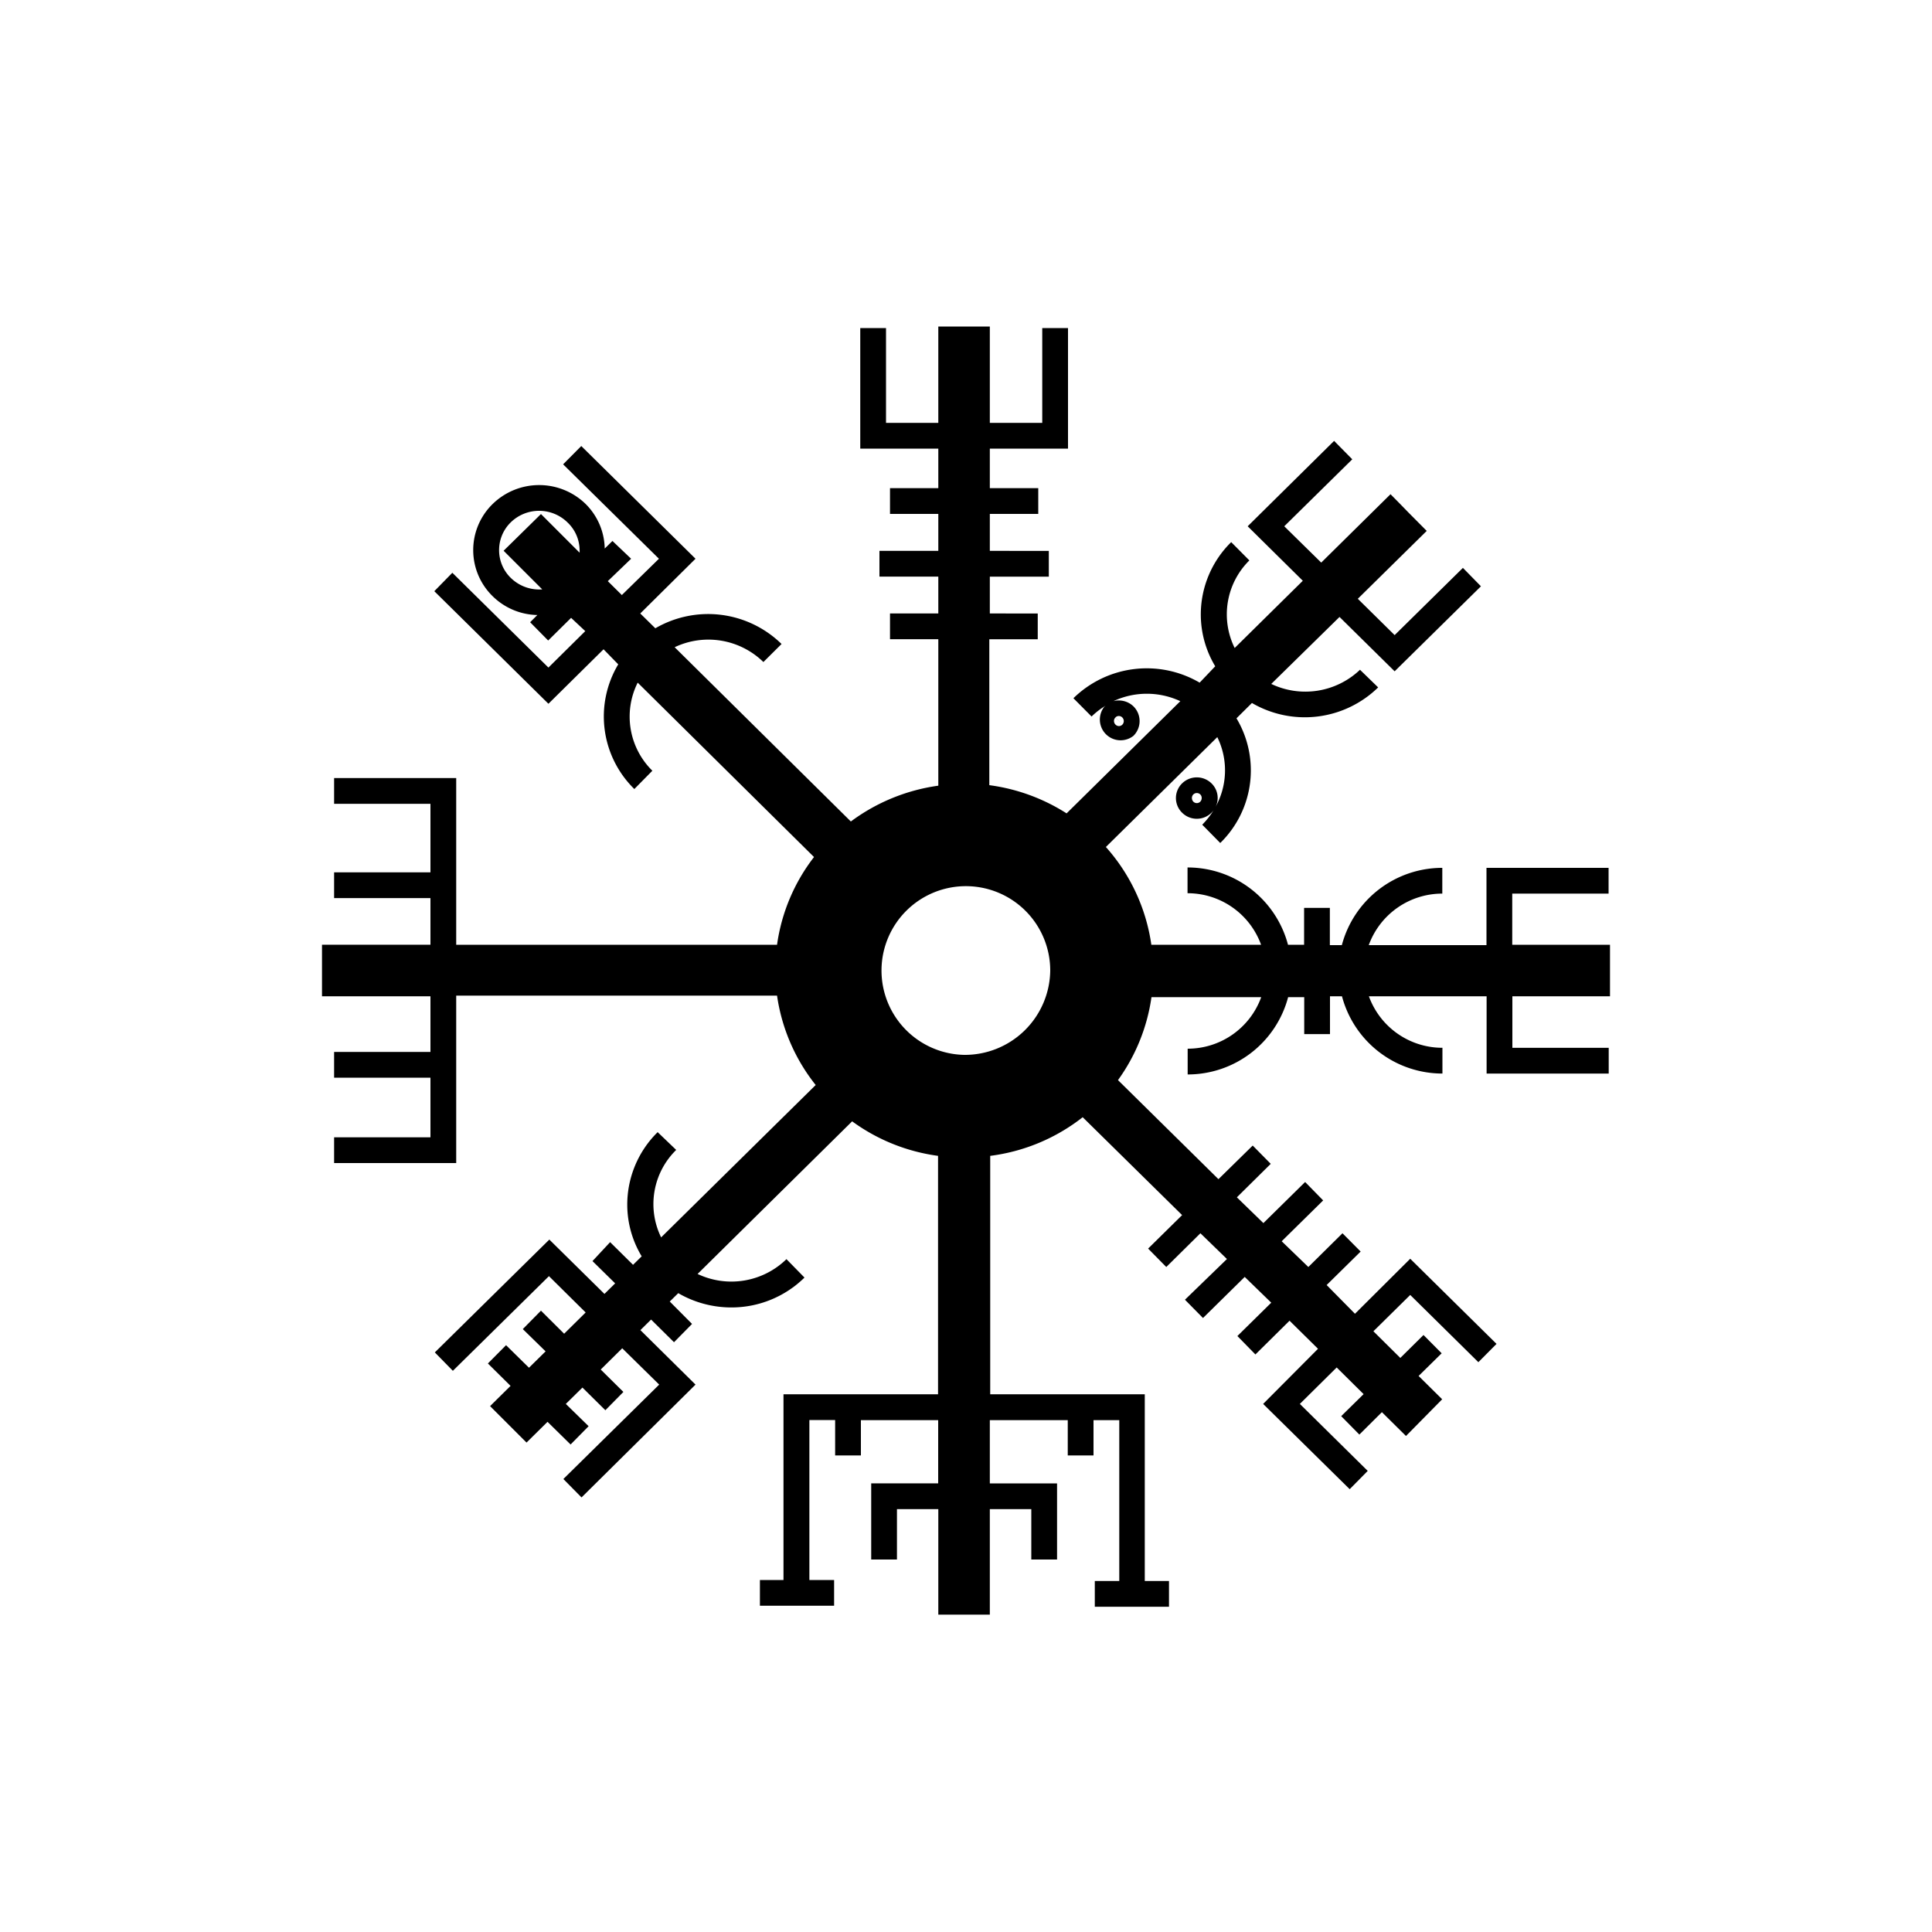 <svg id="Symbols" xmlns="http://www.w3.org/2000/svg" viewBox="0 0 150 150"><title>Vegvisir-bold</title><path d="M117.41,69.38h7.48v-2h-9.48v6h-9.14a6.07,6.07,0,0,1,5.71-4v-2a8.07,8.07,0,0,0-7.8,6h-.93V70.49h-2v2.86H100a8.06,8.06,0,0,0-7.8-6v2a6.07,6.07,0,0,1,5.71,4H89.39a14.45,14.45,0,0,0-3.53-7.59l8.65-8.53a5.84,5.84,0,0,1-.2,5.53,1.49,1.49,0,0,0,.23-.8,1.58,1.58,0,0,0-.48-1.14,1.63,1.63,0,0,0-2.28,0h0a1.59,1.59,0,0,0,0,2.28,1.62,1.62,0,0,0,2.28,0,1.24,1.24,0,0,0,.18-.22,6.16,6.16,0,0,1-.9,1.15l1.4,1.42A7.88,7.88,0,0,0,96,55.77l1.2-1.19a8.15,8.15,0,0,0,9.8-1.21L105.59,52A6.15,6.15,0,0,1,98.7,53.1L104,47.9l4.28,4.22,6.7-6.6-1.4-1.43-5.3,5.22-2.86-2.82,5.35-5.27-1.41-1.42-.7-.72h0l-.7-.71-5.38,5.31-2.87-2.82,5.28-5.2-1.41-1.43-6.71,6.63,4.28,4.23-5.29,5.22A5.89,5.89,0,0,1,97,43.51l-1.41-1.42a7.88,7.88,0,0,0-2.36,5.64,7.8,7.8,0,0,0,1.12,4L93.14,53a8.14,8.14,0,0,0-9.8,1.21l1.41,1.42a5.87,5.87,0,0,1,1.09-.84l-.11.09A1.61,1.61,0,0,0,88,57.13h0a1.61,1.61,0,0,0,0-2.29,1.64,1.64,0,0,0-1.56-.4,6.14,6.14,0,0,1,5.2,0l-8.83,8.71a14.72,14.72,0,0,0-6-2.19V49.63h3.76v-2H76.85V44.77h4.58v-2H76.85V39.9h3.76v-2H76.85V34.83h6.07V25.47h-2v7.36H76.85V25.35h-4v7.48H68.79V25.47h-2v9.36h6.06V37.9H69.1v2h3.75v2.87H68.28v2h4.57v2.86H69.1v2h3.75V61a14.77,14.77,0,0,0-6.79,2.78L52.38,50.25a6.11,6.11,0,0,1,6.89,1.15L60.68,50a8.15,8.15,0,0,0-9.8-1.22l-1.17-1.15L54,43.38l-8.87-8.75-1.41,1.42,7.44,7.33L48.28,46.2l-1.09-1.08L49,43.38,47.55,42l-.6.59a5,5,0,0,0-1.48-3.46,5.17,5.17,0,0,0-7.22,0,5,5,0,0,0,0,7.16,5.08,5.08,0,0,0,3.47,1.46l-.56.56,1.4,1.42,1.78-1.76L45.44,49l-2.86,2.83-7.46-7.36-1.4,1.43,8.86,8.74,4.28-4.23L48,51.58a7.88,7.88,0,0,0,1.25,9.68l1.4-1.42A5.89,5.89,0,0,1,49.51,53L63.2,66.54a14.36,14.36,0,0,0-2.87,6.81H35.42V60.41H25.94v2h7.48v5.32H25.94v2h7.48v3.62H25v4h8.42v4.32H25.94v2h7.48V88.3H25.94v2h9.48v-13H60.33a14.43,14.43,0,0,0,3,6.94l-12,11.83a5.88,5.88,0,0,1,1.17-6.79L51.06,87.9a7.9,7.9,0,0,0-2.36,5.64,7.78,7.78,0,0,0,1.12,4l-.67.66-1.78-1.76L46,97.91l1.76,1.73-.83.82-4.28-4.22L33.76,105l1.4,1.43,7.46-7.35,2.85,2.82-1.67,1.65L42,101.76l-1.41,1.43,1.77,1.73-1.29,1.27-1.78-1.75-1.41,1.42,1.76,1.74-1.59,1.57L40.88,112l1.63-1.61,1.79,1.76,1.4-1.42L43.93,109l1.29-1.27L47,109.49l1.4-1.42-1.76-1.74,1.67-1.65,2.87,2.82-7.44,7.33,1.41,1.43L54,107.5l-4.28-4.23.83-.82,1.78,1.76,1.4-1.42L52,101.05l.66-.65a8.2,8.2,0,0,0,4.1,1.11,8.08,8.08,0,0,0,5.7-2.32l-1.4-1.43a6.12,6.12,0,0,1-6.9,1.15l12-11.85a14.6,14.6,0,0,0,6.67,2.68v18.51h-12v14.42H59v2h5.76v-2H62.84V110.25h2V113h2v-2.74h6v4.91H67.64v5.91h2v-3.91h3.21v8.19h4v-8.19h3.22v3.91h2v-5.91H76.85v-4.91H82.9V113h2v-2.74h2v12.49H85v2h5.76v-2H88.88V108.25h-12V89.74a14.59,14.59,0,0,0,7.18-3l7.72,7.6-2.64,2.6,1.41,1.43,2.65-2.62,2.06,2L92,100.91l1.4,1.42,3.24-3.19,2.06,2-2.63,2.59,1.4,1.43,2.65-2.62,2.21,2.18L98.07,109l6.72,6.62,1.4-1.42-5.27-5.2,2.86-2.83,2.09,2.07-1.74,1.71,1.41,1.43,1.75-1.74,1.87,1.85,2.81-2.85-1.83-1.81,1.79-1.76-1.41-1.42-1.8,1.78-2.09-2.07,2.86-2.82,5.29,5.22,1.41-1.42-6.7-6.61L105.2,102,103,99.77l2.64-2.6-1.41-1.42-2.65,2.62-2.07-2,3.22-3.17-1.4-1.43-3.24,3.19-2.06-2,2.63-2.6-1.4-1.42-2.66,2.61-7.8-7.69a14.47,14.47,0,0,0,2.6-6.44h8.52a6.07,6.07,0,0,1-5.71,4v2a8.06,8.06,0,0,0,7.8-6h1.25v2.87h2V77.35h.93a8.07,8.07,0,0,0,7.8,6v-2a6.07,6.07,0,0,1-5.71-4h9.14v6h9.48v-2h-7.48v-4H125v-4h-7.59ZM93.19,62.24a.38.38,0,0,1-.54,0,.41.41,0,0,1-.11-.28.39.39,0,0,1,.11-.28.39.39,0,0,1,.54,0,.39.39,0,0,1,.11.28A.41.41,0,0,1,93.19,62.24Zm-6.32-6.65a.38.38,0,0,1,.26.11.4.4,0,0,1,.12.29.4.4,0,0,1-.11.27l-.54-.56A.39.39,0,0,1,86.87,55.59Zm-.27.12.54.55h0a.37.37,0,0,1-.53,0,.39.39,0,0,1-.12-.28A.36.36,0,0,1,86.6,55.71Zm-47.85-13a3,3,0,0,1,.9-2.15,3.15,3.15,0,0,1,4.41,0A3,3,0,0,1,45,42.67a2,2,0,0,1,0,.24l-3-3L39.1,42.76l3,3a3.16,3.16,0,0,1-2.43-.88A3,3,0,0,1,38.75,42.67ZM74.86,81.9a6.55,6.55,0,1,1,6.68-6.55A6.63,6.63,0,0,1,74.86,81.9Z"/></svg>
